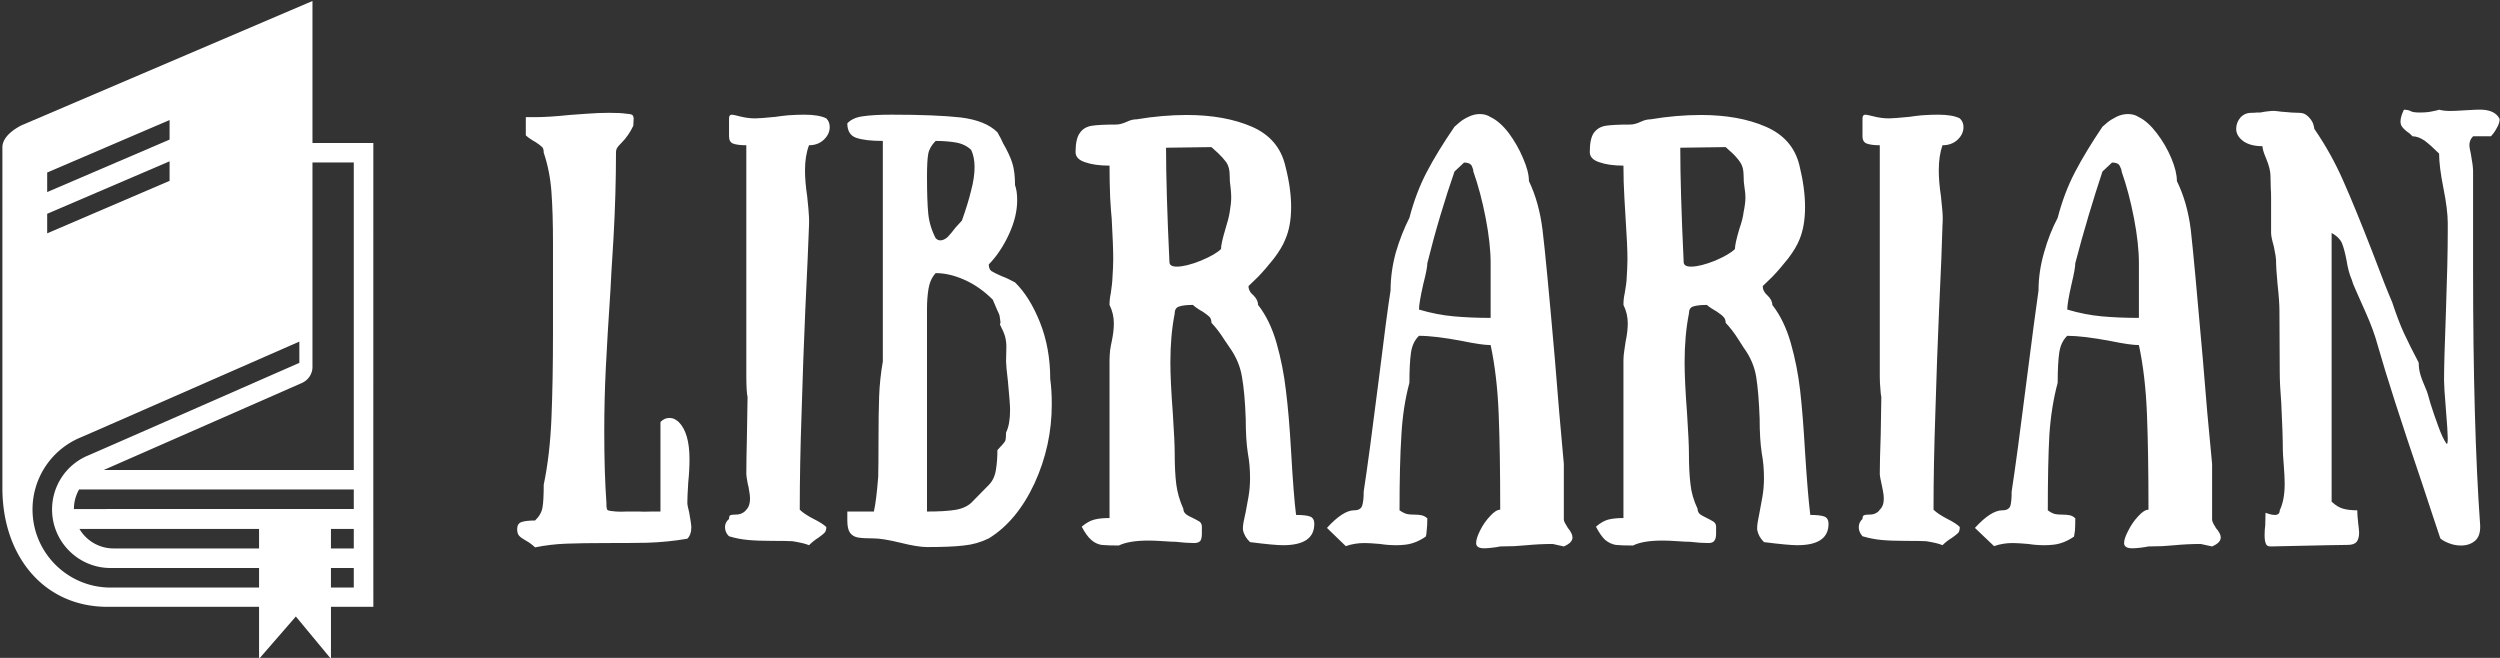 <svg data-v-423bf9ae="" xmlns="http://www.w3.org/2000/svg" viewBox="0 0 342 90" class="iconLeft"><rect x="0" y="0" width="342" height="90" fill="#333333" stroke="none"/><!----><!----><!----><g data-v-423bf9ae="" id="bea7c2ea-b9f5-475a-b176-4055036762b7" fill="white" transform="matrix(4.225,0,0,4.225,69.607,3.604)"><path d="M4.03 3.22L4.03 3.22Q3.88 3.54 3.64 3.78L3.64 3.78L3.64 3.78Q3.54 3.88 3.51 3.93L3.51 3.93L3.51 3.93Q3.47 3.99 3.47 4.09L3.47 4.09L3.47 4.09Q3.47 5.40 3.39 6.84L3.39 6.84L3.39 6.84Q3.30 8.27 3.29 8.55L3.29 8.55L3.29 8.55Q3.19 10.05 3.14 11.07L3.14 11.07L3.14 11.07Q3.09 12.08 3.09 13.13L3.09 13.13L3.09 13.13Q3.09 14.45 3.16 15.43L3.16 15.43L3.16 15.48L3.16 15.48Q3.16 15.65 3.21 15.67L3.21 15.67L3.21 15.67Q3.25 15.69 3.47 15.71L3.47 15.71L3.47 15.71Q3.67 15.72 3.79 15.71L3.79 15.71L3.79 15.71Q3.91 15.71 4.03 15.71L4.03 15.71L4.03 15.71Q4.07 15.71 4.22 15.71L4.22 15.71L4.22 15.71Q4.37 15.72 4.61 15.71L4.61 15.71L4.91 15.71L4.91 13.97L4.91 12.81L4.91 12.81Q5.04 12.68 5.19 12.68L5.19 12.68L5.19 12.68Q5.31 12.68 5.39 12.73L5.39 12.73L5.39 12.73Q5.47 12.78 5.50 12.81L5.50 12.81L5.50 12.81Q5.85 13.16 5.85 14.01L5.85 14.01L5.85 14.01Q5.85 14.38 5.81 14.76L5.81 14.76L5.81 14.76Q5.78 15.23 5.78 15.43L5.78 15.43L5.78 15.43Q5.78 15.51 5.84 15.74L5.84 15.74L5.84 15.74Q5.91 16.13 5.91 16.21L5.91 16.21L5.91 16.21Q5.91 16.46 5.78 16.59L5.78 16.59L5.78 16.59Q5.14 16.70 4.48 16.72L4.48 16.72L4.48 16.72Q4.05 16.73 3.21 16.73L3.21 16.73L3.21 16.73Q2.38 16.73 1.86 16.75L1.86 16.75L1.86 16.75Q1.34 16.77 0.85 16.87L0.85 16.87L0.85 16.87Q0.70 16.73 0.55 16.65L0.55 16.65L0.55 16.65Q0.39 16.56 0.33 16.49L0.33 16.49L0.33 16.49Q0.27 16.42 0.27 16.28L0.27 16.28L0.27 16.28Q0.27 16.10 0.41 16.05L0.41 16.05L0.41 16.05Q0.56 16.00 0.85 16.00L0.85 16.00L0.85 16.00Q1.05 15.81 1.09 15.58L1.09 15.58L1.09 15.58Q1.13 15.36 1.13 14.84L1.13 14.84L1.13 14.84Q1.33 13.89 1.38 12.69L1.38 12.69L1.38 12.69Q1.43 11.49 1.43 9.91L1.43 9.91L1.43 9.60L1.43 7.01L1.43 7.01Q1.43 6.05 1.38 5.36L1.38 5.36L1.38 5.36Q1.33 4.68 1.13 4.09L1.13 4.09L1.13 4.09Q1.13 3.96 1.08 3.91L1.08 3.91L1.08 3.91Q1.02 3.85 0.87 3.75L0.87 3.75L0.87 3.75Q0.67 3.64 0.55 3.53L0.55 3.53L0.55 2.94L0.85 2.94L0.85 2.94Q1.30 2.94 1.96 2.87L1.96 2.87L1.96 2.87Q2.11 2.86 2.51 2.83L2.51 2.83L2.51 2.83Q2.91 2.80 3.23 2.80L3.23 2.80L3.23 2.80Q3.63 2.80 3.81 2.83L3.81 2.83L3.81 2.83Q3.98 2.84 4.01 2.88L4.01 2.88L4.01 2.88Q4.05 2.93 4.04 3.04L4.04 3.04L4.04 3.04Q4.03 3.15 4.03 3.22L4.03 3.22ZM9.72 3.85L9.72 3.85Q9.59 4.19 9.59 4.66L9.59 4.66L9.59 4.66Q9.59 5.04 9.66 5.50L9.66 5.50L9.66 5.50Q9.67 5.60 9.70 5.90L9.70 5.90L9.70 5.90Q9.73 6.20 9.72 6.44L9.72 6.44L9.72 6.44Q9.69 7.29 9.60 9.17L9.60 9.17L9.60 9.17Q9.53 10.77 9.48 12.49L9.48 12.49L9.48 12.49Q9.42 14.21 9.42 15.65L9.42 15.65L9.42 15.65Q9.56 15.79 9.87 15.95L9.87 15.95L9.87 15.95Q10.15 16.09 10.28 16.21L10.28 16.21L10.28 16.21Q10.28 16.34 10.22 16.40L10.22 16.40L10.22 16.40Q10.16 16.46 10.02 16.56L10.02 16.56L10.02 16.56Q9.86 16.66 9.72 16.80L9.72 16.80L9.72 16.80Q9.56 16.73 9.18 16.67L9.18 16.67L9.18 16.67Q8.99 16.66 8.53 16.66L8.53 16.66L8.53 16.66Q8.05 16.66 7.74 16.63L7.74 16.63L7.74 16.63Q7.42 16.60 7.13 16.51L7.13 16.51L7.13 16.51Q7.10 16.49 7.05 16.41L7.05 16.41L7.05 16.41Q7.00 16.32 7.00 16.21L7.00 16.21L7.00 16.21Q7.00 16.06 7.13 15.95L7.13 15.95L7.13 15.95Q7.13 15.85 7.17 15.83L7.17 15.83L7.17 15.83Q7.21 15.81 7.31 15.81L7.31 15.81L7.31 15.81Q7.43 15.81 7.49 15.79L7.49 15.79L7.49 15.79Q7.63 15.74 7.69 15.65L7.69 15.65L7.69 15.65Q7.81 15.53 7.81 15.29L7.81 15.29L7.81 15.29Q7.81 15.18 7.78 15.03L7.78 15.03L7.78 15.03Q7.76 14.88 7.74 14.83L7.74 14.83L7.74 14.83Q7.69 14.57 7.69 14.50L7.69 14.50L7.69 14.50Q7.69 14.07 7.71 13.23L7.71 13.23L7.73 12.00L7.73 12.00Q7.71 11.93 7.70 11.74L7.70 11.74L7.70 11.74Q7.69 11.55 7.69 11.33L7.69 11.33L7.69 8.74L7.69 3.85L7.69 3.85Q7.42 3.85 7.27 3.80L7.27 3.80L7.27 3.80Q7.13 3.75 7.13 3.56L7.13 3.56L7.13 2.98L7.13 2.98Q7.13 2.86 7.22 2.86L7.22 2.86L7.22 2.86Q7.27 2.86 7.50 2.92L7.50 2.92L7.50 2.92Q7.74 2.98 7.98 2.98L7.98 2.98L7.98 2.98Q8.13 2.98 8.64 2.93L8.64 2.93L8.64 2.93Q8.75 2.91 9.04 2.88L9.04 2.88L9.04 2.88Q9.34 2.86 9.56 2.86L9.56 2.86L9.56 2.86Q10.04 2.86 10.28 2.98L10.28 2.98L10.28 2.98Q10.39 3.09 10.39 3.26L10.39 3.26L10.39 3.26Q10.39 3.49 10.20 3.67L10.20 3.67L10.20 3.67Q10.01 3.85 9.72 3.85L9.72 3.85ZM15.54 7.71L15.54 7.71Q15.54 7.85 15.62 7.92L15.62 7.92L15.62 7.92Q15.71 7.98 15.96 8.09L15.96 8.09L15.96 8.09Q16.13 8.15 16.39 8.29L16.39 8.29L16.39 8.29Q16.87 8.76 17.20 9.59L17.20 9.59L17.20 9.59Q17.53 10.42 17.53 11.42L17.53 11.42L17.53 11.42Q17.58 11.77 17.58 12.24L17.58 12.24L17.58 12.24Q17.58 13.58 17.02 14.80L17.02 14.80L17.02 14.80Q16.45 16.02 15.54 16.58L15.54 16.58L15.54 16.58Q15.15 16.77 14.73 16.81L14.73 16.81L14.73 16.81Q14.32 16.86 13.54 16.86L13.54 16.86L13.54 16.86Q13.24 16.86 12.68 16.72L12.68 16.72L12.68 16.72Q12.10 16.58 11.82 16.58L11.82 16.58L11.82 16.58Q11.47 16.58 11.30 16.55L11.30 16.55L11.30 16.55Q11.14 16.52 11.05 16.40L11.05 16.40L11.05 16.40Q10.96 16.28 10.96 16.00L10.96 16.00L10.96 15.71L11.82 15.71L11.82 15.71Q11.90 15.36 11.96 14.59L11.96 14.59L11.96 14.59Q11.97 14.20 11.97 13.38L11.97 13.38L11.97 13.38Q11.97 12.56 11.99 11.99L11.99 11.99L11.99 11.99Q12.01 11.42 12.11 10.85L12.11 10.85L12.11 10.29L12.11 8.86L12.11 5.99L12.11 3.71L12.11 3.71Q11.54 3.71 11.25 3.61L11.25 3.61L11.25 3.61Q10.96 3.51 10.96 3.14L10.96 3.14L10.96 3.14Q11.14 2.95 11.48 2.91L11.48 2.91L11.48 2.91Q11.82 2.86 12.39 2.86L12.39 2.86L12.39 2.86Q13.82 2.86 14.63 2.95L14.63 2.95L14.63 2.95Q15.44 3.05 15.82 3.43L15.82 3.43L15.82 3.43Q15.88 3.54 15.93 3.63L15.93 3.63L15.93 3.63Q15.97 3.71 16.00 3.78L16.00 3.78L16.00 3.78Q16.21 4.14 16.30 4.42L16.30 4.42L16.30 4.42Q16.39 4.70 16.39 5.14L16.39 5.14L16.39 5.14Q16.46 5.33 16.46 5.63L16.46 5.63L16.46 5.63Q16.46 6.16 16.19 6.74L16.19 6.74L16.19 6.74Q15.92 7.32 15.54 7.71L15.54 7.71ZM13.82 3.71L13.82 3.71Q13.62 3.91 13.58 4.13L13.58 4.13L13.58 4.13Q13.54 4.35 13.54 4.86L13.54 4.86L13.54 4.86Q13.54 5.64 13.58 6.06L13.58 6.06L13.58 6.06Q13.62 6.47 13.82 6.86L13.82 6.86L13.82 6.86Q13.89 6.93 13.97 6.93L13.97 6.93L13.97 6.93Q14.08 6.93 14.20 6.83L14.20 6.83L14.20 6.83Q14.31 6.72 14.46 6.52L14.46 6.52L14.67 6.29L14.67 6.29Q14.87 5.73 14.97 5.31L14.97 5.31L14.97 5.31Q15.08 4.90 15.08 4.56L15.08 4.56L15.08 4.56Q15.08 4.23 14.97 4.00L14.97 4.00L14.97 4.00Q14.77 3.81 14.47 3.76L14.47 3.76L14.47 3.76Q14.17 3.71 13.82 3.71L13.82 3.71ZM14.97 15.43L15.54 14.85L15.54 14.85Q15.72 14.67 15.77 14.37L15.77 14.37L15.77 14.37Q15.82 14.07 15.82 13.72L15.82 13.72L15.82 13.72Q16.03 13.50 16.07 13.43L16.07 13.43L16.07 13.43Q16.10 13.36 16.10 13.15L16.10 13.15L16.10 13.15Q16.23 12.89 16.23 12.42L16.23 12.42L16.23 12.42Q16.23 12.22 16.16 11.49L16.16 11.49L16.16 11.49Q16.10 10.99 16.10 10.85L16.10 10.85L16.11 10.37L16.11 10.37Q16.11 10.21 16.07 10.05L16.07 10.05L16.07 10.05Q16.03 9.90 15.90 9.65L15.90 9.65L15.90 9.65Q15.90 9.65 15.91 9.63L15.91 9.63L15.91 9.63Q15.92 9.60 15.92 9.58L15.92 9.58L15.89 9.37L15.89 9.37Q15.88 9.32 15.81 9.18L15.81 9.18L15.81 9.18Q15.75 9.04 15.67 8.85L15.67 8.85L15.67 8.85Q15.25 8.43 14.76 8.21L14.76 8.21L14.76 8.21Q14.27 7.99 13.82 7.99L13.82 7.99L13.82 7.99Q13.64 8.19 13.59 8.49L13.59 8.49L13.59 8.49Q13.54 8.79 13.54 9.14L13.54 9.14L13.54 13.72L13.54 15.71L13.54 15.71Q14.10 15.71 14.43 15.66L14.43 15.66L14.43 15.66Q14.77 15.61 14.97 15.43L14.97 15.43ZM24.26 9.02L24.26 9.02Q24.65 9.52 24.86 10.26L24.86 10.26L24.86 10.26Q25.07 11.00 25.16 11.78L25.16 11.78L25.16 11.78Q25.26 12.56 25.33 13.78L25.33 13.78L25.33 13.78Q25.41 15.19 25.49 15.82L25.49 15.82L25.49 15.82Q25.80 15.82 25.94 15.87L25.94 15.87L25.94 15.87Q26.08 15.92 26.08 16.11L26.08 16.11L26.08 16.11Q26.08 16.80 25.07 16.80L25.07 16.80L25.07 16.80Q24.78 16.80 24.00 16.70L24.00 16.70L24.00 16.70Q23.81 16.52 23.77 16.30L23.77 16.30L23.77 16.21L23.77 16.21Q23.77 16.11 23.86 15.72L23.86 15.72L23.86 15.72Q23.90 15.51 23.95 15.23L23.95 15.23L23.95 15.23Q24.00 14.94 24.00 14.63L24.00 14.63L24.00 14.63Q24.00 14.20 23.93 13.83L23.93 13.83L23.93 13.83Q23.86 13.38 23.86 12.70L23.86 12.70L23.86 12.70Q23.83 11.87 23.74 11.36L23.74 11.36L23.74 11.36Q23.66 10.85 23.34 10.40L23.34 10.40L23.17 10.15L23.17 10.15Q22.97 9.83 22.75 9.60L22.75 9.60L22.75 9.60Q22.75 9.48 22.69 9.41L22.69 9.41L22.69 9.41Q22.62 9.34 22.47 9.24L22.47 9.24L22.47 9.24Q22.27 9.13 22.15 9.02L22.15 9.02L22.15 9.02Q21.85 9.02 21.71 9.07L21.71 9.07L21.71 9.07Q21.56 9.11 21.56 9.30L21.56 9.30L21.56 9.30Q21.42 10.01 21.42 10.88L21.42 10.88L21.42 10.88Q21.42 11.48 21.50 12.54L21.50 12.54L21.50 12.54Q21.56 13.47 21.56 13.80L21.56 13.80L21.56 13.80Q21.56 14.42 21.61 14.82L21.61 14.82L21.61 14.82Q21.66 15.22 21.84 15.62L21.84 15.62L21.84 15.62Q21.84 15.72 21.92 15.79L21.92 15.79L21.92 15.79Q21.99 15.85 22.15 15.92L22.15 15.92L22.15 15.92Q22.29 15.99 22.37 16.04L22.37 16.04L22.37 16.04Q22.44 16.10 22.44 16.20L22.44 16.20L22.44 16.20Q22.44 16.25 22.44 16.42L22.44 16.42L22.44 16.42Q22.44 16.59 22.39 16.66L22.39 16.66L22.39 16.66Q22.33 16.73 22.19 16.73L22.19 16.73L22.19 16.73Q21.94 16.73 21.60 16.69L21.60 16.69L21.60 16.69Q21.48 16.69 21.20 16.67L21.20 16.67L21.20 16.67Q20.92 16.65 20.71 16.65L20.71 16.65L20.71 16.65Q20.08 16.65 19.75 16.81L19.75 16.81L19.75 16.81Q19.38 16.81 19.19 16.79L19.19 16.79L19.19 16.79Q19.01 16.76 18.86 16.63L18.86 16.63L18.86 16.63Q18.70 16.49 18.55 16.20L18.55 16.20L18.55 16.20Q18.76 16.02 18.96 15.97L18.96 15.97L18.96 15.97Q19.15 15.92 19.45 15.92L19.45 15.92L19.45 10.81L19.45 10.81Q19.45 10.67 19.47 10.48L19.47 10.48L19.47 10.48Q19.50 10.29 19.52 10.21L19.52 10.21L19.52 10.21Q19.59 9.88 19.59 9.62L19.59 9.62L19.59 9.62Q19.59 9.30 19.45 9.02L19.45 9.02L19.45 9.02Q19.45 8.82 19.49 8.65L19.49 8.65L19.49 8.65Q19.54 8.29 19.54 8.23L19.54 8.23L19.54 8.23Q19.57 7.76 19.57 7.55L19.57 7.55L19.57 7.55Q19.57 7.11 19.52 6.22L19.52 6.22L19.52 6.22Q19.50 6.05 19.47 5.54L19.47 5.54L19.47 5.54Q19.45 5.03 19.45 4.51L19.45 4.51L19.45 4.51Q18.97 4.51 18.66 4.40L18.66 4.40L18.66 4.40Q18.35 4.30 18.35 4.07L18.35 4.07L18.35 4.07Q18.35 3.64 18.49 3.45L18.49 3.45L18.49 3.45Q18.62 3.26 18.87 3.22L18.87 3.22L18.87 3.22Q19.11 3.18 19.66 3.18L19.66 3.18L19.66 3.18Q19.81 3.18 20.01 3.09L20.01 3.09L20.01 3.09Q20.17 3.01 20.33 3.01L20.33 3.01L20.33 3.01Q21.17 2.87 21.95 2.87L21.95 2.87L21.95 2.87Q23.18 2.87 24.06 3.25L24.06 3.25L24.06 3.25Q24.93 3.63 25.14 4.51L25.14 4.51L25.14 4.51Q25.33 5.24 25.33 5.85L25.33 5.85L25.33 5.85Q25.33 6.47 25.14 6.90L25.14 6.90L25.14 6.90Q25.03 7.18 24.77 7.52L24.77 7.52L24.77 7.52Q24.51 7.85 24.26 8.11L24.26 8.11L23.95 8.41L23.95 8.41Q23.95 8.58 24.11 8.71L24.11 8.71L24.11 8.71Q24.26 8.86 24.26 9.02L24.26 9.02ZM21.28 3.93L21.28 3.93Q21.28 5.31 21.39 7.63L21.39 7.63L21.39 7.63Q21.39 7.78 21.63 7.78L21.63 7.78L21.63 7.78Q21.92 7.78 22.40 7.59L22.40 7.59L22.40 7.59Q22.88 7.39 23.06 7.21L23.06 7.21L23.06 7.21Q23.06 7.04 23.20 6.57L23.20 6.57L23.20 6.57Q23.31 6.22 23.34 6.02L23.34 6.02L23.34 6.02Q23.39 5.73 23.39 5.54L23.39 5.54L23.39 5.54Q23.39 5.40 23.37 5.22L23.37 5.22L23.37 5.22Q23.34 5.04 23.34 4.82L23.34 4.82L23.34 4.82Q23.34 4.56 23.23 4.40L23.23 4.40L23.23 4.40Q23.11 4.24 22.96 4.10L22.96 4.10L22.96 4.10Q22.81 3.96 22.75 3.91L22.75 3.91L21.28 3.93ZM32.10 15.65L32.10 15.65Q32.10 13.79 32.05 12.54L32.05 12.54L32.05 12.54Q32.00 11.30 31.79 10.32L31.79 10.32L31.79 10.32Q31.51 10.32 30.88 10.19L30.88 10.19L30.88 10.19Q29.99 10.02 29.47 10.02L29.47 10.02L29.47 10.02Q29.26 10.22 29.21 10.57L29.21 10.57L29.21 10.57Q29.16 10.92 29.16 11.54L29.16 11.54L29.16 11.54Q28.95 12.32 28.90 13.24L28.90 13.24L28.90 13.24Q28.84 14.17 28.84 15.67L28.84 15.67L28.84 15.67Q28.97 15.76 29.08 15.79L29.08 15.79L29.08 15.79Q29.16 15.81 29.32 15.81L29.32 15.81L29.32 15.81Q29.46 15.81 29.55 15.83L29.55 15.83L29.55 15.83Q29.65 15.85 29.74 15.93L29.74 15.93L29.74 15.93Q29.74 16.16 29.72 16.32L29.72 16.32L29.72 16.32Q29.71 16.48 29.69 16.52L29.69 16.52L29.69 16.52Q29.33 16.77 28.95 16.79L28.95 16.79L28.95 16.79Q28.88 16.80 28.73 16.80L28.73 16.80L28.73 16.80Q28.46 16.80 28.21 16.76L28.21 16.76L28.21 16.76Q27.87 16.73 27.71 16.73L27.71 16.73L27.71 16.73Q27.38 16.73 27.10 16.83L27.10 16.83L26.49 16.24L26.49 16.24Q27.01 15.67 27.37 15.67L27.37 15.67L27.37 15.67Q27.58 15.67 27.63 15.52L27.63 15.52L27.63 15.52Q27.68 15.37 27.68 15.06L27.68 15.06L27.68 15.06Q27.85 13.96 28.17 11.42L28.17 11.42L28.17 11.42Q28.43 9.30 28.55 8.55L28.55 8.55L28.55 8.55Q28.55 7.94 28.72 7.32L28.72 7.32L28.72 7.32Q28.90 6.71 29.16 6.20L29.16 6.20L29.16 6.20Q29.37 5.39 29.72 4.72L29.72 4.72L29.72 4.72Q30.07 4.05 30.62 3.25L30.62 3.25L30.62 3.25Q30.65 3.22 30.77 3.12L30.77 3.12L30.77 3.12Q30.88 3.02 31.07 2.93L31.07 2.93L31.07 2.93Q31.25 2.84 31.44 2.84L31.44 2.84L31.44 2.84Q31.64 2.84 31.79 2.94L31.79 2.94L31.79 2.94Q32.09 3.08 32.38 3.46L32.38 3.46L32.38 3.46Q32.66 3.84 32.84 4.27L32.84 4.27L32.84 4.27Q33.03 4.70 33.03 5.01L33.03 5.01L33.03 5.01Q33.36 5.70 33.47 6.59L33.47 6.59L33.47 6.59Q33.59 7.57 33.87 10.78L33.87 10.78L33.87 10.78Q34.01 12.56 34.16 14.17L34.16 14.17L34.16 15.96L34.16 15.96Q34.16 16.03 34.22 16.12L34.22 16.12L34.22 16.12Q34.27 16.21 34.29 16.24L34.29 16.24L34.29 16.24Q34.44 16.42 34.44 16.55L34.44 16.55L34.44 16.55Q34.44 16.72 34.16 16.84L34.16 16.84L33.80 16.76L33.80 16.76Q33.38 16.76 32.96 16.80L32.96 16.80L32.96 16.80Q32.82 16.81 32.56 16.83L32.56 16.83L32.56 16.83Q32.31 16.84 32.10 16.84L32.10 16.84L32.10 16.84Q32.02 16.86 31.85 16.88L31.85 16.88L31.85 16.88Q31.68 16.90 31.58 16.90L31.58 16.90L31.58 16.90Q31.32 16.90 31.32 16.73L31.32 16.73L31.32 16.73Q31.32 16.58 31.45 16.32L31.45 16.32L31.45 16.32Q31.58 16.06 31.77 15.86L31.77 15.86L31.77 15.86Q31.96 15.65 32.10 15.65L32.10 15.65ZM30.62 4.70L30.62 4.70Q30.39 5.36 30.16 6.13L30.16 6.13L30.16 6.13Q29.93 6.90 29.74 7.67L29.74 7.67L29.74 7.67Q29.74 7.84 29.61 8.34L29.61 8.34L29.61 8.34Q29.47 8.96 29.47 9.17L29.47 9.17L29.47 9.17Q30.04 9.34 30.60 9.39L30.60 9.39L30.60 9.39Q31.15 9.44 31.79 9.44L31.79 9.44L31.79 7.67L31.79 7.67Q31.79 7.04 31.63 6.21L31.63 6.21L31.63 6.21Q31.47 5.38 31.23 4.70L31.23 4.70L31.23 4.70Q31.23 4.63 31.18 4.52L31.18 4.52L31.18 4.52Q31.12 4.41 30.93 4.41L30.93 4.41L30.62 4.70ZM40.91 9.02L40.91 9.02Q41.30 9.52 41.51 10.26L41.51 10.26L41.51 10.26Q41.72 11.00 41.81 11.78L41.81 11.78L41.81 11.78Q41.90 12.56 41.97 13.78L41.97 13.78L41.97 13.78Q42.06 15.19 42.14 15.82L42.14 15.82L42.14 15.82Q42.45 15.82 42.59 15.87L42.59 15.87L42.59 15.87Q42.73 15.92 42.73 16.11L42.73 16.11L42.73 16.11Q42.73 16.80 41.72 16.80L41.72 16.80L41.72 16.80Q41.43 16.80 40.64 16.70L40.64 16.70L40.64 16.70Q40.46 16.52 40.42 16.30L40.42 16.30L40.42 16.21L40.42 16.21Q40.42 16.11 40.50 15.72L40.50 15.72L40.50 15.72Q40.54 15.51 40.59 15.23L40.59 15.23L40.59 15.23Q40.64 14.94 40.64 14.63L40.64 14.63L40.64 14.63Q40.64 14.20 40.57 13.83L40.57 13.83L40.57 13.83Q40.50 13.38 40.50 12.70L40.50 12.70L40.50 12.70Q40.47 11.87 40.39 11.36L40.39 11.36L40.39 11.36Q40.31 10.85 39.98 10.40L39.98 10.40L39.82 10.15L39.82 10.15Q39.62 9.83 39.40 9.60L39.40 9.60L39.40 9.60Q39.40 9.48 39.33 9.41L39.33 9.41L39.33 9.41Q39.27 9.34 39.12 9.24L39.12 9.24L39.12 9.24Q38.92 9.13 38.79 9.02L38.79 9.02L38.79 9.02Q38.50 9.02 38.35 9.07L38.35 9.07L38.35 9.07Q38.21 9.11 38.21 9.30L38.21 9.30L38.21 9.30Q38.07 10.01 38.07 10.88L38.07 10.88L38.07 10.88Q38.07 11.48 38.15 12.54L38.15 12.54L38.15 12.54Q38.21 13.47 38.21 13.80L38.21 13.80L38.21 13.80Q38.21 14.42 38.26 14.82L38.26 14.82L38.26 14.82Q38.30 15.22 38.49 15.62L38.49 15.62L38.49 15.62Q38.49 15.72 38.56 15.79L38.56 15.79L38.56 15.79Q38.64 15.85 38.79 15.92L38.79 15.92L38.79 15.92Q38.93 15.99 39.01 16.04L39.01 16.04L39.01 16.04Q39.09 16.10 39.09 16.20L39.09 16.20L39.09 16.20Q39.09 16.25 39.09 16.42L39.09 16.42L39.09 16.42Q39.09 16.59 39.03 16.66L39.03 16.66L39.03 16.66Q38.98 16.73 38.84 16.73L38.84 16.73L38.84 16.73Q38.58 16.73 38.25 16.69L38.25 16.69L38.25 16.69Q38.12 16.69 37.84 16.67L37.84 16.67L37.84 16.67Q37.56 16.65 37.35 16.65L37.35 16.65L37.35 16.65Q36.72 16.65 36.40 16.81L36.40 16.81L36.40 16.81Q36.02 16.81 35.84 16.79L35.84 16.79L35.84 16.79Q35.66 16.76 35.50 16.63L35.50 16.63L35.50 16.63Q35.35 16.49 35.20 16.20L35.20 16.20L35.20 16.20Q35.41 16.02 35.60 15.97L35.60 15.97L35.60 15.97Q35.80 15.92 36.09 15.92L36.09 15.92L36.09 10.81L36.09 10.81Q36.09 10.67 36.12 10.48L36.12 10.48L36.12 10.48Q36.15 10.29 36.16 10.21L36.16 10.21L36.16 10.21Q36.23 9.88 36.23 9.62L36.23 9.62L36.23 9.62Q36.23 9.30 36.09 9.02L36.09 9.02L36.09 9.02Q36.09 8.82 36.13 8.65L36.13 8.65L36.13 8.65Q36.19 8.29 36.19 8.23L36.19 8.23L36.19 8.23Q36.22 7.76 36.22 7.55L36.22 7.55L36.22 7.55Q36.22 7.11 36.16 6.22L36.16 6.22L36.16 6.22Q36.15 6.05 36.12 5.54L36.12 5.54L36.12 5.54Q36.09 5.03 36.09 4.51L36.09 4.51L36.09 4.51Q35.62 4.51 35.31 4.40L35.31 4.40L35.31 4.40Q35 4.30 35 4.07L35 4.07L35 4.07Q35 3.64 35.13 3.45L35.13 3.45L35.13 3.45Q35.27 3.26 35.51 3.22L35.51 3.22L35.51 3.22Q35.76 3.18 36.30 3.18L36.30 3.18L36.30 3.18Q36.46 3.18 36.65 3.09L36.65 3.09L36.65 3.09Q36.82 3.01 36.97 3.01L36.97 3.01L36.97 3.01Q37.81 2.87 38.60 2.87L38.60 2.87L38.60 2.87Q39.83 2.87 40.70 3.25L40.70 3.25L40.70 3.25Q41.58 3.63 41.79 4.51L41.79 4.51L41.79 4.51Q41.97 5.24 41.97 5.85L41.97 5.85L41.97 5.85Q41.97 6.47 41.79 6.90L41.79 6.90L41.79 6.90Q41.68 7.18 41.42 7.52L41.42 7.52L41.42 7.52Q41.16 7.85 40.91 8.11L40.91 8.11L40.60 8.41L40.60 8.41Q40.60 8.58 40.75 8.71L40.75 8.71L40.75 8.71Q40.91 8.86 40.91 9.02L40.91 9.02ZM37.93 3.93L37.93 3.93Q37.93 5.31 38.04 7.63L38.04 7.63L38.04 7.63Q38.04 7.78 38.28 7.78L38.28 7.78L38.28 7.78Q38.57 7.78 39.05 7.59L39.05 7.59L39.05 7.59Q39.52 7.39 39.70 7.21L39.70 7.21L39.70 7.21Q39.70 7.04 39.84 6.57L39.84 6.57L39.84 6.57Q39.96 6.22 39.98 6.02L39.98 6.02L39.98 6.02Q40.04 5.73 40.04 5.54L40.04 5.54L40.04 5.54Q40.04 5.40 40.01 5.22L40.01 5.22L40.01 5.22Q39.98 5.04 39.98 4.82L39.98 4.82L39.98 4.82Q39.98 4.56 39.87 4.40L39.87 4.40L39.87 4.40Q39.76 4.24 39.61 4.10L39.61 4.10L39.61 4.10Q39.45 3.96 39.40 3.91L39.40 3.91L37.93 3.93ZM46.42 3.85L46.42 3.85Q46.30 4.19 46.30 4.66L46.30 4.66L46.30 4.66Q46.30 5.04 46.37 5.50L46.37 5.50L46.37 5.50Q46.38 5.60 46.41 5.90L46.41 5.90L46.41 5.90Q46.44 6.20 46.42 6.44L46.42 6.44L46.42 6.44Q46.40 7.29 46.31 9.17L46.31 9.17L46.31 9.17Q46.24 10.77 46.19 12.49L46.19 12.49L46.19 12.49Q46.13 14.21 46.13 15.65L46.13 15.65L46.13 15.65Q46.27 15.79 46.58 15.95L46.58 15.95L46.58 15.95Q46.86 16.09 46.98 16.21L46.98 16.21L46.98 16.21Q46.98 16.34 46.93 16.40L46.93 16.40L46.93 16.40Q46.87 16.46 46.73 16.56L46.73 16.56L46.73 16.56Q46.56 16.66 46.42 16.80L46.42 16.80L46.42 16.80Q46.27 16.73 45.89 16.67L45.89 16.67L45.89 16.67Q45.70 16.66 45.23 16.66L45.23 16.66L45.23 16.66Q44.76 16.66 44.44 16.63L44.44 16.63L44.44 16.63Q44.13 16.60 43.83 16.51L43.83 16.51L43.83 16.51Q43.81 16.49 43.76 16.41L43.76 16.41L43.76 16.41Q43.71 16.32 43.71 16.21L43.71 16.21L43.71 16.21Q43.71 16.06 43.83 15.95L43.83 15.95L43.83 15.95Q43.83 15.85 43.88 15.83L43.88 15.83L43.88 15.83Q43.92 15.81 44.02 15.81L44.02 15.81L44.02 15.81Q44.14 15.81 44.20 15.79L44.20 15.79L44.20 15.79Q44.34 15.74 44.39 15.65L44.39 15.65L44.39 15.65Q44.52 15.53 44.52 15.29L44.52 15.29L44.52 15.29Q44.52 15.18 44.49 15.03L44.49 15.03L44.49 15.03Q44.46 14.88 44.45 14.83L44.45 14.83L44.45 14.83Q44.39 14.57 44.39 14.50L44.39 14.50L44.39 14.50Q44.39 14.07 44.42 13.23L44.42 13.23L44.44 12.00L44.44 12.00Q44.42 11.93 44.41 11.74L44.41 11.74L44.41 11.74Q44.39 11.55 44.39 11.33L44.39 11.33L44.39 8.74L44.39 3.85L44.39 3.85Q44.13 3.85 43.98 3.80L43.98 3.80L43.98 3.80Q43.83 3.75 43.83 3.56L43.83 3.56L43.83 2.98L43.83 2.98Q43.83 2.86 43.93 2.86L43.93 2.86L43.93 2.86Q43.97 2.86 44.21 2.92L44.21 2.92L44.21 2.92Q44.45 2.98 44.69 2.98L44.69 2.98L44.69 2.98Q44.84 2.98 45.35 2.93L45.35 2.93L45.35 2.93Q45.46 2.91 45.75 2.88L45.75 2.88L45.75 2.88Q46.05 2.86 46.27 2.86L46.27 2.86L46.27 2.86Q46.75 2.86 46.98 2.98L46.98 2.98L46.98 2.98Q47.10 3.09 47.10 3.26L47.10 3.26L47.10 3.26Q47.10 3.49 46.91 3.67L46.91 3.67L46.91 3.67Q46.72 3.85 46.42 3.85L46.42 3.85ZM53.09 15.65L53.09 15.65Q53.09 13.79 53.04 12.54L53.04 12.54L53.04 12.54Q52.99 11.30 52.78 10.32L52.78 10.32L52.78 10.32Q52.50 10.32 51.87 10.19L51.87 10.19L51.87 10.19Q50.97 10.02 50.46 10.02L50.46 10.02L50.46 10.02Q50.25 10.22 50.20 10.57L50.20 10.57L50.20 10.57Q50.15 10.92 50.15 11.54L50.15 11.54L50.15 11.54Q49.94 12.32 49.88 13.24L49.88 13.24L49.88 13.24Q49.83 14.17 49.83 15.67L49.83 15.67L49.83 15.67Q49.95 15.76 50.06 15.79L50.06 15.79L50.06 15.79Q50.15 15.81 50.30 15.81L50.30 15.81L50.30 15.81Q50.44 15.81 50.54 15.83L50.54 15.83L50.54 15.83Q50.64 15.85 50.72 15.93L50.72 15.93L50.72 15.93Q50.72 16.16 50.71 16.32L50.71 16.32L50.71 16.32Q50.69 16.48 50.68 16.52L50.68 16.52L50.68 16.52Q50.32 16.77 49.94 16.79L49.94 16.79L49.94 16.79Q49.87 16.80 49.71 16.80L49.71 16.80L49.71 16.80Q49.45 16.80 49.20 16.76L49.20 16.76L49.20 16.76Q48.86 16.73 48.69 16.73L48.69 16.73L48.69 16.73Q48.37 16.73 48.09 16.83L48.09 16.83L47.47 16.24L47.47 16.24Q47.99 15.67 48.36 15.67L48.36 15.67L48.36 15.67Q48.57 15.67 48.62 15.52L48.62 15.52L48.62 15.52Q48.66 15.37 48.66 15.06L48.66 15.06L48.66 15.06Q48.83 13.96 49.15 11.42L49.15 11.42L49.15 11.42Q49.42 9.30 49.53 8.55L49.53 8.55L49.53 8.55Q49.53 7.94 49.71 7.32L49.71 7.32L49.71 7.32Q49.88 6.71 50.15 6.20L50.15 6.20L50.15 6.20Q50.36 5.39 50.71 4.72L50.71 4.72L50.71 4.72Q51.06 4.05 51.60 3.25L51.60 3.25L51.60 3.25Q51.63 3.22 51.75 3.12L51.75 3.12L51.75 3.12Q51.87 3.02 52.05 2.93L52.05 2.93L52.05 2.93Q52.23 2.84 52.43 2.84L52.43 2.84L52.43 2.84Q52.63 2.84 52.78 2.94L52.78 2.94L52.78 2.94Q53.07 3.08 53.36 3.46L53.36 3.46L53.36 3.46Q53.65 3.84 53.83 4.27L53.83 4.27L53.83 4.27Q54.01 4.70 54.01 5.01L54.01 5.01L54.01 5.01Q54.35 5.70 54.46 6.59L54.46 6.59L54.46 6.59Q54.57 7.57 54.85 10.78L54.85 10.78L54.85 10.78Q54.99 12.56 55.15 14.17L55.15 14.17L55.15 15.96L55.15 15.96Q55.15 16.03 55.20 16.12L55.20 16.12L55.20 16.12Q55.26 16.21 55.27 16.24L55.27 16.24L55.27 16.24Q55.43 16.42 55.43 16.55L55.43 16.55L55.43 16.55Q55.43 16.72 55.15 16.84L55.15 16.84L54.78 16.76L54.78 16.76Q54.36 16.76 53.94 16.80L53.94 16.80L53.94 16.80Q53.80 16.81 53.55 16.83L53.55 16.83L53.55 16.83Q53.30 16.84 53.09 16.84L53.09 16.84L53.09 16.84Q53.00 16.86 52.84 16.88L52.84 16.88L52.84 16.88Q52.67 16.90 52.57 16.90L52.57 16.90L52.57 16.90Q52.30 16.90 52.30 16.73L52.30 16.73L52.30 16.73Q52.30 16.58 52.44 16.32L52.44 16.32L52.44 16.32Q52.57 16.06 52.76 15.86L52.76 15.86L52.76 15.86Q52.95 15.65 53.09 15.65L53.09 15.65ZM51.60 4.70L51.60 4.70Q51.38 5.36 51.15 6.13L51.15 6.13L51.15 6.13Q50.92 6.90 50.72 7.67L50.72 7.67L50.72 7.67Q50.72 7.84 50.60 8.34L50.60 8.34L50.60 8.34Q50.46 8.96 50.46 9.17L50.46 9.17L50.46 9.17Q51.03 9.34 51.58 9.39L51.58 9.39L51.58 9.39Q52.14 9.44 52.78 9.44L52.78 9.44L52.78 7.67L52.78 7.67Q52.78 7.04 52.62 6.21L52.62 6.21L52.62 6.21Q52.46 5.38 52.22 4.70L52.22 4.70L52.22 4.70Q52.22 4.63 52.16 4.52L52.16 4.52L52.16 4.52Q52.11 4.41 51.91 4.41L51.91 4.41L51.60 4.70ZM64.46 3.00L64.46 3.00Q64.46 3.12 64.39 3.25L64.39 3.25L64.39 3.25Q64.33 3.37 64.27 3.45L64.27 3.45L64.27 3.45Q64.20 3.53 64.18 3.56L64.18 3.56L63.60 3.56L63.60 3.56Q63.48 3.68 63.48 3.85L63.48 3.85L63.48 3.85Q63.48 3.92 63.53 4.14L63.53 4.14L63.53 4.14Q63.60 4.52 63.60 4.69L63.60 4.69L63.60 7.87L63.60 7.87Q63.60 12.96 63.83 16.17L63.83 16.17L63.83 16.17Q63.84 16.51 63.66 16.66L63.66 16.66L63.66 16.66Q63.48 16.81 63.21 16.81L63.21 16.81L63.21 16.81Q63.01 16.81 62.83 16.74L62.83 16.74L62.83 16.74Q62.64 16.67 62.54 16.58L62.54 16.58L62.54 16.58Q62.43 16.24 62.28 15.80L62.28 15.80L62.28 15.80Q62.13 15.36 61.95 14.80L61.95 14.80L61.95 14.80Q60.93 11.80 60.51 10.32L60.51 10.32L60.51 10.32Q60.38 9.84 60.13 9.28L60.13 9.28L60.13 9.28Q59.88 8.71 59.85 8.65L59.85 8.65L59.85 8.65Q59.77 8.47 59.72 8.35L59.72 8.35L59.72 8.35Q59.68 8.23 59.67 8.20L59.67 8.20L59.67 8.20Q59.56 7.95 59.50 7.56L59.50 7.56L59.50 7.56Q59.43 7.20 59.35 7.01L59.35 7.01L59.35 7.01Q59.26 6.82 59.02 6.69L59.02 6.69L59.02 8.65L59.02 10.89L59.02 13.15L59.02 13.99L59.02 15.39L59.02 15.39Q59.21 15.57 59.40 15.62L59.40 15.62L59.40 15.62Q59.58 15.67 59.85 15.67L59.85 15.67L59.85 15.67Q59.85 15.81 59.88 16.09L59.88 16.09L59.88 16.09Q59.91 16.31 59.91 16.39L59.91 16.39L59.91 16.39Q59.91 16.59 59.83 16.69L59.83 16.69L59.83 16.69Q59.75 16.79 59.54 16.79L59.54 16.79L58.91 16.80L57.04 16.84L57.04 16.84Q56.92 16.84 56.89 16.75L56.89 16.75L56.89 16.75Q56.85 16.66 56.85 16.48L56.85 16.48L56.85 16.48Q56.85 16.28 56.87 16.17L56.87 16.17L56.88 15.75L56.88 15.75Q56.91 15.76 57.00 15.79L57.00 15.79L57.00 15.79Q57.09 15.82 57.18 15.82L57.18 15.82L57.18 15.82Q57.34 15.82 57.34 15.67L57.34 15.67L57.34 15.67Q57.50 15.34 57.50 14.81L57.50 14.81L57.50 14.81Q57.50 14.59 57.47 14.20L57.47 14.20L57.47 14.20Q57.44 13.83 57.44 13.71L57.44 13.71L57.44 13.71Q57.44 13.22 57.39 12.21L57.39 12.21L57.39 12.21Q57.34 11.59 57.34 11.19L57.34 11.19L57.33 9.21L57.33 9.21Q57.33 8.89 57.27 8.36L57.27 8.36L57.27 8.36Q57.22 7.83 57.22 7.56L57.22 7.56L57.22 7.56Q57.22 7.48 57.15 7.13L57.15 7.13L57.15 7.13Q57.06 6.82 57.06 6.69L57.06 6.69L57.06 6.41L57.06 5.56L57.06 5.56Q57.06 5.35 57.05 5.26L57.05 5.26L57.04 4.84L57.04 4.84Q57.04 4.62 56.90 4.28L56.90 4.28L56.90 4.28Q56.78 4.00 56.78 3.88L56.78 3.88L56.78 3.88Q56.38 3.88 56.15 3.71L56.15 3.71L56.15 3.71Q55.93 3.54 55.93 3.32L55.93 3.32L55.93 3.32Q55.93 3.11 56.07 2.95L56.07 2.95L56.07 2.95Q56.21 2.80 56.42 2.80L56.42 2.80L56.42 2.80Q56.53 2.80 56.60 2.79L56.60 2.79L56.60 2.79Q56.66 2.79 56.71 2.79L56.71 2.79L56.71 2.79Q56.84 2.76 57.06 2.74L57.06 2.74L57.06 2.74Q57.16 2.73 57.29 2.75L57.29 2.75L57.29 2.75Q57.41 2.77 57.48 2.77L57.48 2.77L57.48 2.77Q57.76 2.80 57.97 2.80L57.97 2.80L57.97 2.80Q58.14 2.80 58.25 2.91L58.25 2.91L58.25 2.91Q58.37 3.02 58.42 3.15L58.42 3.15L58.42 3.15Q58.46 3.28 58.46 3.32L58.46 3.32L58.46 3.32Q59.01 4.12 59.40 5.01L59.40 5.01L59.40 5.01Q59.79 5.89 60.33 7.28L60.33 7.28L60.33 7.28Q60.79 8.50 60.98 8.93L60.98 8.93L60.98 8.93Q61.17 9.51 61.36 9.93L61.36 9.93L61.36 9.93Q61.56 10.36 61.84 10.89L61.84 10.89L61.84 10.89Q61.84 11.09 61.89 11.26L61.89 11.26L61.89 11.26Q61.94 11.44 62.08 11.76L62.08 11.76L62.08 11.76Q62.12 11.84 62.22 12.21L62.22 12.21L62.22 12.21Q62.33 12.56 62.47 12.94L62.47 12.94L62.47 12.94Q62.61 13.33 62.73 13.50L62.73 13.50L62.73 13.50Q62.76 13.54 62.77 13.49L62.77 13.49L62.77 13.49Q62.78 13.44 62.78 13.34L62.78 13.34L62.78 13.34Q62.78 13.13 62.72 12.40L62.72 12.40L62.72 12.40Q62.66 11.68 62.66 11.47L62.66 11.47L62.66 11.47Q62.66 10.84 62.72 9.27L62.72 9.27L62.72 9.27Q62.78 7.59 62.78 6.65L62.78 6.65L62.78 6.37L62.78 6.37Q62.78 5.94 62.64 5.24L62.64 5.24L62.64 5.24Q62.50 4.54 62.50 4.12L62.50 4.12L62.50 4.12Q62.23 3.85 62.03 3.70L62.03 3.70L62.03 3.70Q61.82 3.56 61.64 3.56L61.64 3.56L61.64 3.56Q61.56 3.47 61.45 3.40L61.45 3.40L61.45 3.40Q61.35 3.32 61.30 3.25L61.30 3.25L61.30 3.25Q61.25 3.18 61.25 3.08L61.25 3.08L61.25 3.08Q61.25 2.93 61.36 2.70L61.36 2.70L61.36 2.70Q61.49 2.70 61.57 2.74L61.57 2.74L61.57 2.74Q61.64 2.79 61.87 2.79L61.87 2.79L61.87 2.79Q62.13 2.79 62.29 2.75L62.29 2.75L62.29 2.75Q62.45 2.72 62.50 2.70L62.50 2.70L62.50 2.70Q62.66 2.74 62.86 2.74L62.86 2.74L62.86 2.74Q63.00 2.74 63.31 2.72L63.31 2.72L63.31 2.72Q63.74 2.69 63.92 2.70L63.92 2.70L63.92 2.70Q64.33 2.73 64.46 3.00L64.46 3.00Z"></path></g><!----><g data-v-423bf9ae="" id="c71955f6-4475-4ab7-800b-7ced31231bff" transform="matrix(1.003,0,0,1.003,-24.45,-5.016)" stroke="none" fill="white"><path d="M75.293 73.921l.004-49.42h-8.302V5.137l-39.7 16.961c-1.749.906-2.59 1.979-2.59 2.982l-.001 46.503c0 9.225 5.628 16.183 14.325 16.183H59.71v7.096l5.018-5.778 4.788 5.778v-7.096h5.781l-.004-13.845zM30.813 28.53l16.693-7.156v2.666l-16.693 7.156V28.53zm0 5.628l16.693-7.156v2.665l-16.693 7.156v-2.665zm8.645 50.981c-5.87 0-10.645-4.775-10.645-10.646a10.62 10.62 0 0 1 6.55-9.826c1.082-.452 29.591-12.969 29.842-13.076l.002 2.9S37.486 66.668 36.388 67.126a7.962 7.962 0 0 0-4.91 7.367c0 4.399 3.58 7.979 7.979 7.979H59.71v2.667H39.458zm-4.247-8H59.71v2.664H39.865a5.402 5.402 0 0 1-4.654-2.664zm37.419 8h-3.114v-2.667h3.114v2.667zm0-5.336h-3.114v-2.664h3.114v2.664zm0-5.377l-38.169.002-.001-.029c0-.961.263-1.856.702-2.638H72.63v2.665zm0-5.321H38.524l26.989-11.852c.903-.389 1.482-1.247 1.482-2.197V27.161h5.635v41.944z"></path></g><!----></svg>
